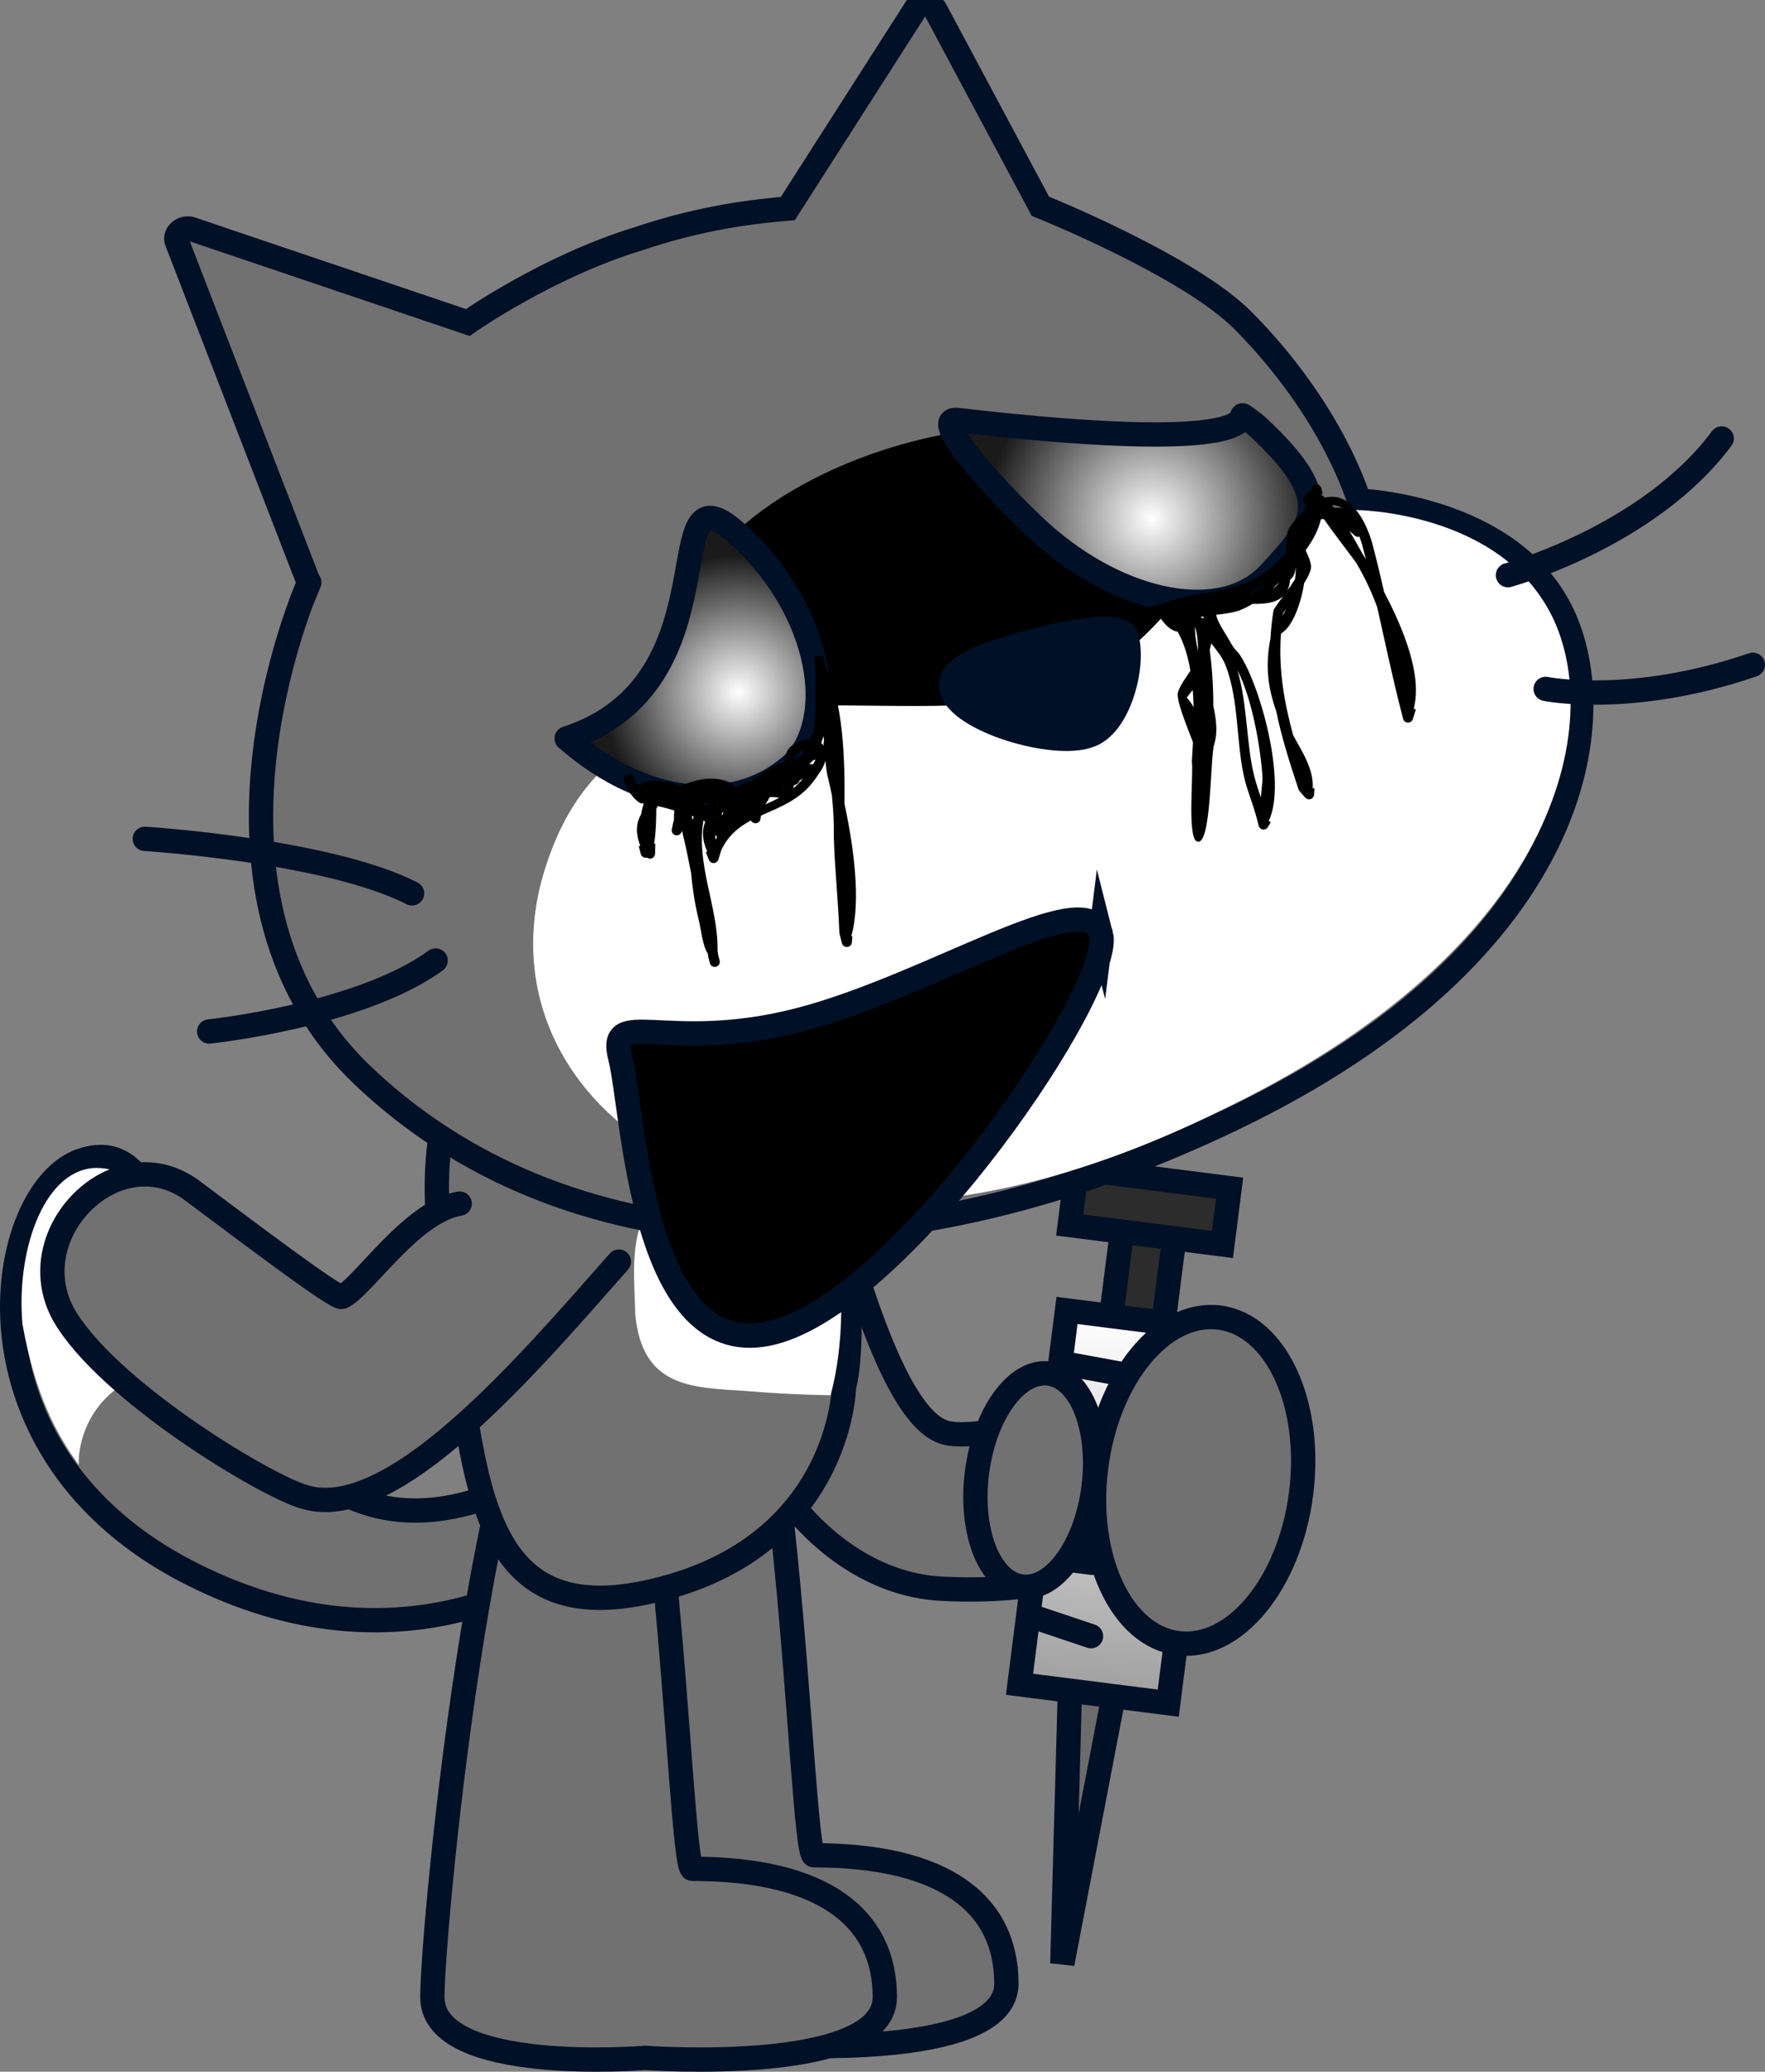 <svg version="1.1" xmlns="http://www.w3.org/2000/svg" xmlns:xlink="http://www.w3.org/1999/xlink" width="87.116" height="102.26" viewBox="0,0,87.116,102.26"><rect x="0" y="0" width="87.116" height="102.26" fill="#808080" stroke="none"/><defs><linearGradient x1="254.983" y1="203.615" x2="252.639" y2="222.067" gradientUnits="userSpaceOnUse" id="color-1"><stop offset="0" stop-color="#ffffff"/><stop offset="1" stop-color="#9f9f9f"/></linearGradient><radialGradient cx="255.492" cy="164.039" r="8.138" gradientUnits="userSpaceOnUse" id="color-2"><stop offset="0" stop-color="#ffffff"/><stop offset="1" stop-color="#1a1a1a"/></radialGradient><radialGradient cx="235.113" cy="172.617" r="6.759" gradientUnits="userSpaceOnUse" id="color-3"><stop offset="0" stop-color="#ffffff"/><stop offset="1" stop-color="#1a1a1a"/></radialGradient></defs><g transform="translate(-198.647,-138.464)"><g data-paper-data="{&quot;isPaintingLayer&quot;:true}" stroke-miterlimit="10" stroke-dasharray="" stroke-dashoffset="0" style="mix-blend-mode: normal"><path d="M239.885,198.185c0.77,2.083 2.785,10.24 5.41,10.989c2.505,0.673 8.906,-2.796 10.358,1.901c1.431,4.599 -4.893,6.105 -10.49,5.811c-7.245,-0.338 -12.688,-10.09 -10.213,-17.4c0.966,-2.57 4.144,-3.481 4.936,-1.3z" data-paper-data="{&quot;index&quot;:null}" fill="#717171" fill-rule="evenodd" stroke="#001026" stroke-width="1.2" stroke-linecap="round" stroke-linejoin="round"/><g fill-rule="nonzero" stroke="#001026" stroke-width="1.2" stroke-linejoin="miter"><g><g><path d="M252.789,208.981l1.361,-10.714l2.579,0.328l-1.361,10.714z" fill="#2c2c2c" stroke-linecap="butt"/><path d="M251.495,220.485l2.373,0.356l-2.787,14.548z" fill="#6c6c6c" stroke-linecap="butt"/><path d="M248.968,221.6l2.344,-18.452l7.341,0.933l-2.344,18.452z" fill="url(#color-1)" stroke-linecap="butt"/><path d="M254.531,206.38l-3.546,-0.652" fill="none" stroke-linecap="round"/><path d="M254.103,209.753l-3.149,-0.602" fill="none" stroke-linecap="round"/><path d="M253.18,212.257l-2.727,-0.75" fill="none" stroke-linecap="round"/><path d="M250.37,215.327l2.182,0.277" fill="none" stroke-linecap="round"/><path d="M252.496,219.226l-2.9,-0.973" fill="none" stroke-linecap="round"/></g><path d="M251.445,198.932l0.353,-2.778l7.539,0.958l-0.353,2.778z" fill="#2c2c2c" stroke-linecap="butt"/></g><path d="M252.622,211.884c-0.369,2.904 -1.956,5.094 -3.545,4.892c-1.589,-0.202 -2.578,-2.72 -2.209,-5.623c0.369,-2.904 1.956,-5.094 3.545,-4.892c1.589,0.202 2.578,2.72 2.209,5.623z" fill="#717171" stroke-linecap="butt"/><path d="M262.867,212.177c-0.564,4.438 -3.286,7.748 -6.08,7.393c-2.794,-0.355 -4.602,-4.24 -4.038,-8.678c0.564,-4.438 3.286,-7.748 6.08,-7.393c2.794,0.355 4.602,4.24 4.038,8.678z" fill="#717171" stroke-linecap="butt"/></g><g fill-rule="evenodd"><path d="M228.459,209.556c0.769,0.64 3.673,1.183 0.777,4.132c-3.017,2.876 -11.2,7.801 -21.685,2.173c-11.328,-6.147 -9.072,-18.709 -4.884,-20.116c4.091,-1.383 4.056,5.82 8.875,12.692c6.894,9.976 16.148,0.479 16.917,1.119z" fill="#717171" stroke="#001026" stroke-width="1.2" stroke-linecap="round" stroke-linejoin="round"/><path d="M206.593,200.158c1.504,4.165 3.17,6.853 3.17,6.853c0,0 -2.019,-1.576 -4.262,-0.632c-2.706,1.157 -3.026,3.7 -2.962,4.404c-1.074,-1.492 -2.143,-3.396 -2.781,-6.945c-0.323,-3.521 0.985,-7.532 3.51,-7.721c2.038,-0.073 2.311,1.506 3.324,4.041z" fill="#ffffff" stroke="none" stroke-width="1" stroke-linecap="butt" stroke-linejoin="miter"/></g><path d="M248.32,236.375c0,3.866 -11.833,3 -11.833,3c0,0 -10.5,0.866 -10.5,-3c0,-3.451 2.745,-32.893 7.699,-34.583c3.835,-1.308 4.432,28.249 5.134,28.249c6.535,0 9.5,2.467 9.5,6.333z" fill="#717171" fill-rule="nonzero" stroke="#001026" stroke-width="1.2" stroke-linecap="butt" stroke-linejoin="miter"/><path d="M242.32,237.042c0,3.866 -11.833,3 -11.833,3c0,0 -10.5,0.866 -10.5,-3c0,-3.451 2.745,-32.893 7.699,-34.582c3.835,-1.308 4.432,28.249 5.134,28.249c6.535,0 9.5,2.467 9.5,6.333z" fill="#717171" fill-rule="nonzero" stroke="#001026" stroke-width="1.2" stroke-linecap="butt" stroke-linejoin="miter"/><g fill-rule="evenodd"><path d="M230.473,217.081c-8.994,1.872 -8.344,-7.05 -9.939,-16.356c-0.896,-5.021 -0.2,-11.515 5.258,-14.281c2.981,-1.709 5.728,3.986 7.396,2.547c2.532,-2.119 5.028,2.025 5.866,4.546c0,0 1.187,3.774 1.34,6.071c0.226,2.876 0.295,5.875 -0.092,7.324c0,0 -0.141,8.132 -9.829,10.149z" fill="#717171" stroke="#001026" stroke-width="1.2" stroke-linecap="round" stroke-linejoin="round"/><path d="M239.636,207.333c0,0 -1.921,-0.016 -4.106,-0.206c-2.685,-0.178 -5.184,-0.121 -5.529,-3.794c-0.069,-2.999 -0.711,-6.565 4.619,-7.068c5.049,-0.536 5.101,2.603 5.101,2.603c1.053,4.897 -0.085,8.464 -0.085,8.464z" fill="#ffffff" stroke="none" stroke-width="1" stroke-linecap="butt" stroke-linejoin="miter"/></g><g><g><path d="M243.86,138.865c0.241,-0.269 0.75,-0.297 0.946,0.066l5.19,9.712c0,0 7.371,2.953 10.035,5.674c4.472,4.527 5.693,8.859 5.693,8.859c0,0 7.399,0.26 9.985,5.48c2.585,5.22 1.022,16.776 -16.258,25.054c-17.28,8.278 -33.176,7.11 -42.897,-2.156c-9.722,-9.266 -2.273,-25.232 -2.654,-24.307l-6.504,-16.808c-0.197,-0.362 0.213,-0.778 0.65,-0.684l13.689,4.628c0,0 3.933,-2.77 8.434,-4.137c2.661,-0.893 5.035,-1.299 7.362,-1.486z" fill="#717171" fill-rule="evenodd" stroke="#001026" stroke-width="1.2" stroke-linecap="butt" stroke-linejoin="miter"/><path d="M258.78,163.979c1.017,3.944 -4.065,8.665 -11.352,10.544c-7.286,1.879 -14.018,0.205 -15.035,-3.739c-1.017,-3.944 4.065,-8.665 11.352,-10.544c7.286,-1.879 14.018,-0.205 15.035,3.739z" fill="#000000" fill-rule="nonzero" stroke="none" stroke-width="NaN" stroke-linecap="butt" stroke-linejoin="miter"/><path d="M265.533,163.637c0,0 7.131,0.02 9.716,5.24c2.585,5.22 0.51,16.392 -16.602,24.523c-22.185,10.885 -36.916,-0.187 -33.076,-12.124c3.816,-12.034 17.224,-6.094 25.208,-8.773c6.847,-2.282 6.048,-8.582 14.754,-8.865z" fill="#ffffff" fill-rule="evenodd" stroke="none" stroke-width="1" stroke-linecap="butt" stroke-linejoin="miter"/><path d="M283.625,160.107c-3.602,4.853 -10.549,6.748 -10.549,6.748" fill="none" fill-rule="evenodd" stroke="#001026" stroke-width="1.2" stroke-linecap="round" stroke-linejoin="round"/><path d="M285.163,171.277c-5.976,2.057 -10.226,1.192 -10.226,1.192" fill="none" fill-rule="evenodd" stroke="#001026" stroke-width="1.2" stroke-linecap="round" stroke-linejoin="round"/><path d="M249.743,170.085c2.033,-0.524 4.214,-0.88 4.485,-0.227c0.446,1.331 -0.307,4.417 -1.831,4.913c-1.693,0.643 -6.384,-0.729 -6.784,-2.278c-0.397,-1.137 2.193,-1.908 4.13,-2.408z" fill="#001026" fill-rule="evenodd" stroke="#001026" stroke-width="1.2" stroke-linecap="round" stroke-linejoin="round"/><path d="M205.794,179.87c0,0 9.027,0.564 13.19,2.691" fill="none" fill-rule="evenodd" stroke="#001026" stroke-width="1.2" stroke-linecap="round" stroke-linejoin="round"/><path d="M220.149,185.876c-3.739,2.72 -11.179,3.503 -11.179,3.503" fill="none" fill-rule="evenodd" stroke="#001026" stroke-width="1.2" stroke-linecap="round" stroke-linejoin="round"/><path d="M260.693,159.497c3.932,3.633 2.856,4.859 0.594,7.301c-2.262,2.442 -7.24,1.557 -11.269,-2.051c-2.039,-1.874 -5.592,-5.723 -4.118,-5.553c16.763,1.94 13.432,-0.741 14.214,-0.141c0.193,0.148 0.399,0.277 0.579,0.443z" fill="url(#color-2)" fill-rule="evenodd" stroke="#001026" stroke-width="1.2" stroke-linecap="round" stroke-linejoin="round"/><path d="M234.932,164.713c4.004,3.511 5.159,8.79 3.019,11.304c-2.721,2.664 -7.331,2.407 -11.335,-1.104c8.389,-2.721 4.313,-13.711 8.316,-10.2z" fill="url(#color-3)" fill-rule="evenodd" stroke="#001026" stroke-width="1.2" stroke-linecap="round" stroke-linejoin="round"/><path d="M252.99,184.578c0.672,2.607 -9.629,17.97 -16.18,19.66c-6.551,1.69 -6.871,-10.934 -7.543,-13.541c-0.672,-2.607 2.257,-0.195 8.808,-1.884c6.551,-1.69 14.243,-6.841 14.915,-4.234z" fill="#000000" fill-rule="nonzero" stroke="#001026" stroke-width="1.2" stroke-linecap="butt" stroke-linejoin="miter"/></g><path d="M234.892,177.281c0.023,0.019 0.046,0.042 0.069,0.07c0.124,-0.059 0.251,-0.13 0.379,-0.216c0.114,-0.03 0.229,-0.06 0.344,-0.09c0.393,-0.266 0.76,-0.535 0.958,-0.641c0.222,-0.163 0.483,-0.255 0.74,-0.327c0.004,-0.366 0.104,-0.702 0.538,-0.925c0.245,-0.126 0.477,-0.184 0.682,-0.185c0.068,-0.129 0.138,-0.252 0.21,-0.361c0.171,-1.114 0.053,-2.653 0.097,-3.223l-0.066,-0.255c-0.034,-0.134 0.046,-0.27 0.18,-0.304c0.134,-0.034 0.27,0.046 0.304,0.18l0.073,0.284l-0.061,0.016c0.004,0.006 0.007,0.013 0.011,0.02l0.057,0.004c-0.002,0.031 -0.003,0.062 -0.005,0.095c0.872,1.699 0.95,4.542 0.929,6.725c0.435,2.028 0.832,4.789 0.333,6.526l0.053,0.004l-0.023,0.295c-0.006,0.106 -0.079,0.2 -0.187,0.228c-0.134,0.034 -0.27,-0.046 -0.304,-0.18c-0,-0.001 -0,-0.002 -0.001,-0.002l-0.121,-0.485l0.008,-0.002l-0.013,-0.024c-0.056,-1.586 -0.227,-3.131 -0.272,-4.708c0.01,-0.736 -0.03,-1.424 -0.098,-2.09c-0.052,-0.266 -0.112,-0.531 -0.179,-0.794c-0.077,-0.301 -0.109,-0.606 -0.139,-0.912c-0.052,0.216 -0.169,0.454 -0.363,0.704c-0.748,1.205 -1.832,1.567 -2.819,2.014l-0.02,0.156c-0.011,0.101 -0.082,0.189 -0.186,0.216c-0.117,0.03 -0.236,-0.027 -0.287,-0.132c-0.59,0.315 -1.114,0.726 -1.464,1.459l-0.14,0.461c-0.024,0.082 -0.089,0.151 -0.178,0.174c-0.124,0.032 -0.251,-0.035 -0.296,-0.153l-0.15,-0.376l0.071,-0.028c-0.259,-0.568 -0.267,-1.052 -0.103,-1.467c-0.026,-0.027 -0.054,-0.054 -0.082,-0.081c-0.389,2.173 0.737,4.323 0.693,6.437c0.011,0.071 0.021,0.143 0.032,0.215l0.071,0.275c0.034,0.134 -0.046,0.27 -0.18,0.304c-0.134,0.034 -0.27,-0.046 -0.304,-0.18l-0.073,-0.284l0.006,-0.002l-0.009,-0.012c-0.009,-0.058 -0.017,-0.117 -0.026,-0.175c-0.258,-0.372 -0.346,-1.26 -0.436,-1.613c-0.162,-0.639 -0.311,-1.483 -0.385,-2.354c-0.138,-0.701 -0.281,-1.405 -0.449,-2.086l-0.034,0.074c-0.03,0.067 -0.089,0.121 -0.166,0.14c-0.134,0.034 -0.27,-0.046 -0.304,-0.18c-0.01,-0.041 -0.01,-0.082 -0.001,-0.12l0.091,-0.423l0.015,0.003c-0.005,-0.16 -0.001,-0.32 0.016,-0.478c0.001,-0.007 0.002,-0.014 0.003,-0.021c-0.272,-0.081 -0.543,-0.158 -0.812,-0.221c-0.003,0.004 -0.005,0.008 -0.008,0.012c-0.026,0.038 -0.049,0.08 -0.069,0.125c-0.007,0.58 -0.018,1.149 -0.11,1.715l0.06,0.002l-0.013,0.494c-0,0.111 -0.075,0.212 -0.188,0.241c-0.078,0.02 -0.157,0.001 -0.217,-0.045c-0.133,0.033 -0.268,-0.047 -0.302,-0.18l-0.098,-0.379l0.075,-0.019c-0.248,-0.634 -0.197,-1.16 0.039,-1.551c0.033,-0.184 0.076,-0.366 0.128,-0.539c-0.054,-0.006 -0.109,-0.012 -0.163,-0.016c-0.244,-0.146 -0.441,-0.376 -0.581,-0.624l-0.002,-0.01l-0.002,0.001l-0.201,-0.453c-0.006,-0.014 -0.012,-0.028 -0.015,-0.043c-0.034,-0.134 0.046,-0.27 0.18,-0.304c0.122,-0.031 0.245,0.032 0.293,0.144l0.136,0.306c0.067,0.039 0.133,0.074 0.197,0.105c0.028,-0.072 0.09,-0.129 0.17,-0.15l0.379,-0.098l0.004,0.014l0.036,-0.021c0.235,0.014 0.463,0.05 0.685,0.097c0.184,-0.003 0.362,0.033 0.495,0.124c0.059,0.016 0.117,0.033 0.175,0.05c0.727,-0.235 1.455,-0.55 2.415,-0.187c0.126,0.048 0.215,0.123 0.275,0.217zM237.363,177.406c-0.014,0.009 -0.029,0.017 -0.043,0.026c0.021,-0.001 0.034,-0.004 0.037,-0.01c0.002,-0.005 0.004,-0.011 0.007,-0.016zM239.32,174.986c-0.014,-0.091 -0.029,-0.183 -0.043,-0.275c-0.026,0.149 -0.057,0.293 -0.095,0.43c0.048,0.045 0.088,0.088 0.12,0.129c-0.002,-0.011 -0.004,-0.021 -0.005,-0.032c-0.011,-0.063 0.005,-0.158 0.023,-0.253zM238.898,175.957c-0.04,0.013 -0.081,0.026 -0.123,0.038c-0.062,0.075 -0.13,0.142 -0.205,0.2c-0.002,0.002 -0.004,0.003 -0.006,0.005l0.044,-0.011c0.057,-0.015 0.114,-0.009 0.163,0.013c0.055,-0.088 0.097,-0.169 0.127,-0.244zM237.824,175.961c0.001,-0 0.003,-0.001 0.004,-0.001c0.119,-0.076 0.248,-0.145 0.373,-0.206c0.048,-0.088 0.097,-0.184 0.146,-0.283c-0.096,0.039 -0.201,0.094 -0.312,0.167c-0.114,0.075 -0.177,0.187 -0.211,0.323zM234.358,178.567c-0.027,0.008 -0.054,0.016 -0.08,0.023c0,0.042 0.001,0.084 0.003,0.127l0.072,-0.121c0.002,-0.01 0.004,-0.019 0.006,-0.029zM237.809,177.368c0.165,-0.138 0.324,-0.295 0.474,-0.476c-0.055,0.036 -0.111,0.068 -0.168,0.094c-0.015,0.078 -0.067,0.146 -0.141,0.181l-0.152,0.073c-0.003,0.044 -0.007,0.087 -0.013,0.129zM232.845,178.939c0.012,-0.059 0.025,-0.117 0.039,-0.174c-0.032,-0.01 -0.065,-0.019 -0.097,-0.029c0.02,0.066 0.039,0.134 0.058,0.203zM234.444,179.297c0.002,-0.002 0.003,-0.003 0.005,-0.005c-0.002,0.001 -0.003,0.001 -0.005,0.002zM237.112,177.837c-0.16,-0.021 -0.336,-0.038 -0.472,-0.028c-0.069,0.132 -0.142,0.251 -0.218,0.36c0.232,-0.101 0.464,-0.208 0.69,-0.332zM233.41,178.066c0.022,0.041 0.044,0.087 0.065,0.138c0.068,-0.029 0.138,-0.058 0.21,-0.085c-0.091,-0.017 -0.183,-0.035 -0.275,-0.053zM233.933,178.775c0.005,0.001 0.009,0.003 0.014,0.004c-0.001,-0.014 -0.001,-0.028 -0.001,-0.042c-0.005,0.012 -0.009,0.024 -0.013,0.038zM233.961,179.911c0.026,-0.043 0.053,-0.085 0.08,-0.126c-0.017,-0.015 -0.032,-0.033 -0.044,-0.053l-0.049,-0.077c0.006,0.086 0.011,0.172 0.013,0.255z" fill="#000000" fill-rule="nonzero" stroke="none" stroke-width="0.5" stroke-linecap="butt" stroke-linejoin="miter"/><path d="M261.963,168.842c0.06,-0.105 0.117,-0.218 0.171,-0.337c-0.06,0.087 -0.113,0.167 -0.157,0.239c-0.005,0.033 -0.009,0.065 -0.014,0.098zM263.015,167.25c-0.151,0.995 -0.564,2.146 -1.132,2.478c-0.007,0.041 -0.013,0.082 -0.02,0.123c-0.105,1.764 0.177,3.291 0.61,4.906c0.471,0.843 1.022,1.702 0.967,2.615l0.087,0.006l-0.021,0.303c-0.005,0.107 -0.078,0.202 -0.187,0.231c-0.097,0.025 -0.195,-0.01 -0.255,-0.082l-0.284,-0.326l0.012,-0.01l-0.041,-0.031c-0.452,-1.359 -0.849,-2.612 -1.107,-3.869c-0.39,-1.131 -0.57,-2.176 -0.289,-3.627c0.025,-0.45 0.075,-0.912 0.151,-1.39c0.1,-0.173 0.283,-0.423 0.484,-0.696c-0.355,0.351 -0.94,0.402 -1.521,0.39c-0.303,0.186 -0.592,0.32 -0.85,0.387c-0.284,0.073 -0.612,0.113 -0.946,0.152c0.048,0.223 0.193,0.529 0.464,0.947c0.222,0.343 0.333,0.658 0.64,0.936c1.02,1.408 2.421,6.373 1.49,8.295l0.102,0.06l-0.141,0.238v0v0c-0.033,0.055 -0.086,0.098 -0.153,0.115c-0.134,0.034 -0.27,-0.046 -0.304,-0.18l-0.098,-0.379c-0.161,-0.632 -0.419,-1.231 -0.584,-1.871c-0.445,-1.799 -0.265,-3.91 -0.955,-5.676c-0.158,-0.404 -0.444,-0.732 -0.701,-1.076c-0.024,0.109 -0.05,0.217 -0.077,0.323c0.105,0.791 0.184,1.805 0.177,2.77c0.155,0.691 0.219,1.338 0.05,1.866c-0.216,0.62 -0.123,5.148 -0.866,4.818c-0.483,-0.215 -0.149,-3.441 -0.244,-3.931c0.019,-0.296 0.04,-0.619 0.057,-0.96c-0.331,-0.871 -0.861,-2.138 -0.736,-2.494c0.131,-0.376 0.383,-0.686 0.609,-1.038c-0.119,-0.708 -0.317,-1.374 -0.631,-1.93c-0.243,-0.032 -0.533,-0.216 -0.834,-0.649c-0.054,0.008 -0.109,0.018 -0.164,0.03l-0.071,-0.067l-0.021,0.035l-0.238,-0.141c-0.055,-0.033 -0.098,-0.086 -0.115,-0.153c-0.034,-0.134 0.046,-0.27 0.18,-0.304l0.284,-0.073l0.005,0.018c0.01,-0.007 0.021,-0.014 0.033,-0.02c0.046,-0.025 0.088,-0.035 0.125,-0.035c2.004,-0.837 4.114,-0.263 5.986,-2.331c0.072,-0.047 0.139,-0.093 0.202,-0.139c-0.009,-0.489 -0.041,-1.024 0.158,-1.314c0.257,-0.373 0.516,-0.676 0.774,-0.91c0.011,-0.054 0.024,-0.108 0.04,-0.163c-0.164,-0.21 -0.188,-0.423 0.042,-0.62c0.065,-0.056 0.134,-0.088 0.207,-0.099l0.007,-0.101c0.005,-0.107 0.078,-0.202 0.187,-0.231c0.134,-0.034 0.27,0.046 0.304,0.18l0.073,0.284l-0.082,0.021l-0.001,0.011c0.062,0.044 0.125,0.097 0.188,0.155c0.952,-0.237 1.801,0.52 2.316,2.174c0.219,0.827 0.418,1.656 0.607,2.484c0.955,1.822 1.897,4.112 1.46,5.763l0.108,0.034l-0.149,0.473c-0.024,0.081 -0.089,0.148 -0.177,0.171c-0.134,0.034 -0.27,-0.046 -0.304,-0.18l-0.073,-0.284c-0.451,-1.747 -0.816,-3.491 -1.207,-5.231c-0.279,-0.746 -0.613,-1.48 -1.042,-2.196c-0.165,-0.239 -1.018,-1.332 -1.587,-2.147c-0.072,-0.002 -0.143,0.001 -0.212,0.01c-0.131,0.493 -0.378,1.01 -0.697,1.512c0.145,0.327 0.309,0.669 0.267,0.916c-0.034,0.198 -0.164,0.453 -0.335,0.725zM259.723,171.544c0.507,1.7 0.437,3.777 0.85,5.301c0.087,0.337 0.198,0.661 0.307,0.984c0.031,-0.421 0.091,-0.84 0.08,-1.004c-0.087,-1.395 -0.496,-3.85 -1.238,-5.282zM257.78,170.59c-0.003,-0.393 -0.029,-0.733 -0.096,-0.985l-0.055,-0.212c-0.011,0.363 0.052,0.768 0.151,1.196zM257.56,173.369c-0.007,-0.283 -0.02,-0.568 -0.043,-0.851c-0.156,0.202 -0.297,0.378 -0.294,0.382c0.132,0.142 0.243,0.3 0.336,0.469zM258.044,168.891c-0.031,0.005 -0.062,0.01 -0.092,0.015c-0.019,0.006 -0.037,0.011 -0.056,0.017c0.031,0.009 0.059,0.023 0.085,0.042l0.062,0.047c-0,-0.036 0,-0.077 0.001,-0.121zM262.178,167.623c0.137,-0.188 0.271,-0.378 0.384,-0.555c0.035,-0.228 0.049,-0.444 0.038,-0.63c-0.015,0.265 -0.082,0.493 -0.276,0.636c-0.018,0.22 -0.069,0.4 -0.146,0.548zM265.254,164.673c0.36,0.601 0.642,1.143 0.745,1.291c0.022,0.038 0.045,0.076 0.068,0.116c-0.062,-0.247 -0.126,-0.494 -0.191,-0.742c-0.042,-0.135 -0.084,-0.263 -0.127,-0.384c-0.003,0.001 -0.006,0.002 -0.009,0.003c-0.085,0.022 -0.172,-0.003 -0.232,-0.058l-0.247,-0.221c-0.002,-0.001 -0.004,-0.002 -0.006,-0.004zM261.456,167.52c0.138,-0.078 0.249,-0.178 0.325,-0.307c-0.107,0.106 -0.216,0.209 -0.325,0.307zM261.235,167.186c-0.274,0.195 -0.584,0.399 -0.914,0.599c0.038,-0.003 0.076,-0.006 0.114,-0.01c0.28,-0.164 0.549,-0.364 0.8,-0.589zM262.568,165.385c-0,0.007 -0,0.014 -0,0.021c0.002,-0.003 0.003,-0.007 0.005,-0.01c-0.001,-0.004 -0.003,-0.007 -0.004,-0.011zM264.486,163.524c0.141,-0.007 0.277,0.001 0.405,0.028c-0.158,-0.11 -0.325,-0.161 -0.504,-0.152c0.033,0.04 0.066,0.081 0.099,0.124z" fill="#000000" fill-rule="nonzero" stroke="none" stroke-width="0.5" stroke-linecap="butt" stroke-linejoin="miter"/></g><path d="M229.194,200.735c-4.507,5.112 -11.147,12.922 -15.502,11.622c-1.914,-0.526 -9.767,-5.262 -11.905,-9.005c-2.222,-4.048 2.711,-8.905 6.402,-6.079c2.636,1.967 7.021,5.292 7.326,5.209c1.026,-0.445 3.436,-4.218 5.821,-4.608" data-paper-data="{&quot;index&quot;:null}" fill="#717171" fill-rule="evenodd" stroke="#001026" stroke-width="1.2" stroke-linecap="round" stroke-linejoin="round"/></g></g></svg>